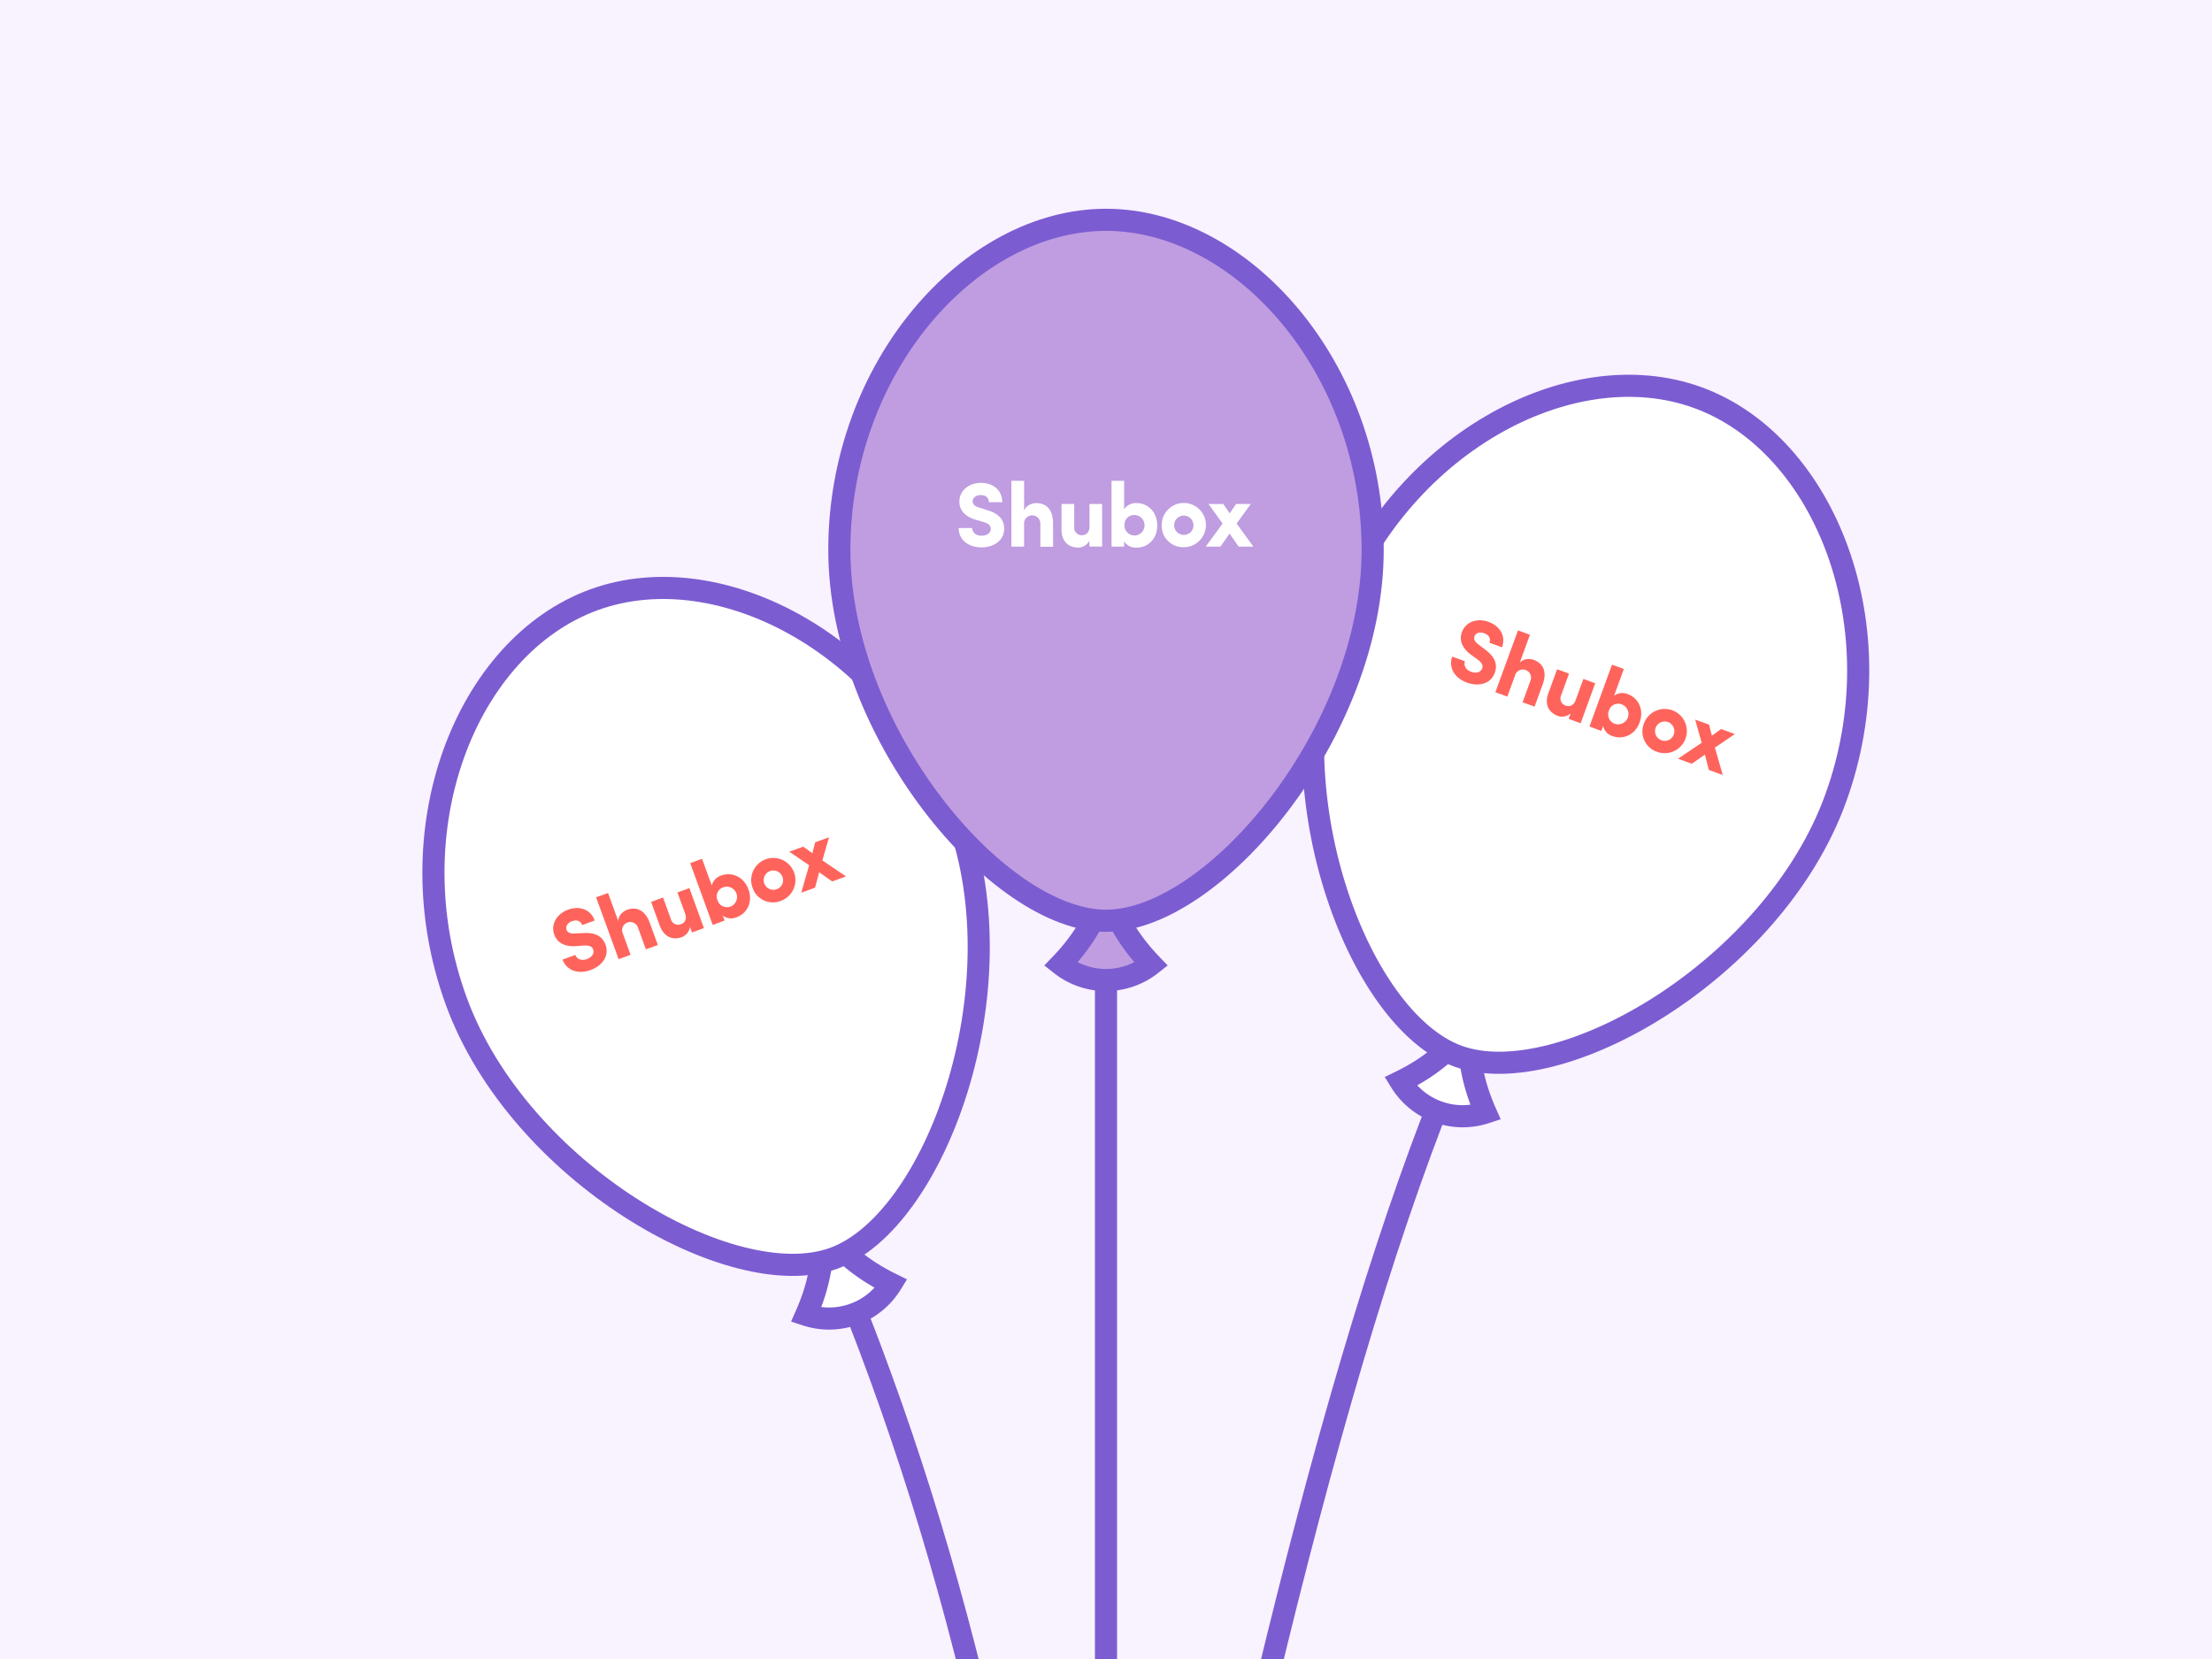<svg xmlns="http://www.w3.org/2000/svg" viewBox="0 0 800 600"><defs><style>.cls-1{fill:#f9f2ff;}.cls-2{fill:none;}.cls-2,.cls-3,.cls-5{stroke:#7c5cd1;stroke-miterlimit:10;stroke-width:8px;}.cls-3,.cls-6{fill:#fff;}.cls-4{fill:#ff645c;}.cls-5{fill:#bf9de0;}</style></defs><title>balloons</title><g id="Layer_2" data-name="Layer 2"><rect class="cls-1" width="800" height="600"/></g><g id="Layer_1" data-name="Layer 1"><path class="cls-2" d="M306.13,465.57C352.44,581,373,689,400,881"/><path class="cls-3" d="M297.23,443.3c1,10-.58,20.68-5.68,32.24a26.42,26.42,0,0,0,30.76-11.2C311,458.77,302.89,451.62,297.23,443.3Z"/><path class="cls-3" d="M346.28,296.08c22.54,61.94-8.1,145.68-44.75,159S187.58,424,165,362.05s3.59-128.31,49.8-145.13S323.73,234.15,346.28,296.08Z"/><path class="cls-4" d="M208.1,345.46c.57,1.34,2.07,2.16,4.12,1.42,1.82-.66,2.79-2,2.32-3.42-.31-1-1.07-1.63-3.46-1.49l-2.84.22c-5.22.27-7.06-2.19-7.77-4.12-1.39-3.83.93-7.59,5-9.08s8.13-.17,9.62,3.92l-4.55,1.66c-.52-1.44-1.83-2.08-3.65-1.42-1.59.58-2.45,1.88-2,3.13.21.57.81,1.51,3.1,1.32l2.83-.13c5.73-.41,7.51,2.24,8.22,4.3,1.47,4.27-1.63,7.67-5.42,9.05-4.66,1.7-8.77.06-10.17-3.77l4.59-1.67Z"/><path class="cls-4" d="M228.05,345.32l-4.32,1.57-8.14-22.36,4.32-1.57,3.7,10.16c0-2,1.75-3.56,3.12-4.05,3.83-1.39,6.72.43,8.32,4.82l2.87,7.88-4.32,1.57-2.83-7.77a2.95,2.95,0,1,0-5.5,2.09Z"/><path class="cls-4" d="M245,322.76l4.32-1.57,5.27,14.47-4.32,1.57-.72-2a4.71,4.71,0,0,1-2.91,3.68c-3.26,1.19-6.45.07-8-4.06l-3.16-8.68,4.32-1.57,2.81,7.73a2.72,2.72,0,0,0,3.62,1.94c1.33-.48,2.34-1.71,1.54-3.91L245,322.75Z"/><path class="cls-4" d="M257.76,334.51l-8.14-22.36,4.28-1.56,3.52,9.66a5.1,5.1,0,0,1,3.49-3.63c3.71-1.35,8.09.4,9.78,5.06s-.57,8.7-4.28,10.05a5,5,0,0,1-5-.58l.65,1.78Zm6.35-6.6a3.71,3.71,0,0,0-2.54-7,3.48,3.48,0,0,0-2.08,4.66A3.6,3.6,0,0,0,264.11,327.9Z"/><path class="cls-4" d="M272.15,321a8,8,0,1,1,10.25,4.81A7.75,7.75,0,0,1,272.15,321Zm10.8-3.93a3.49,3.49,0,1,0-2.08,4.53A3.41,3.41,0,0,0,282.95,317.06Z"/><polygon class="cls-4" points="285.46 308.03 290.5 306.2 293.81 308.6 294.82 304.63 299.82 302.81 297.42 311.19 305.96 316.96 300.96 318.78 296.27 315.47 294.78 321.03 289.78 322.85 292.64 312.93 285.46 308.03"/><path class="cls-2" d="M522.53,393.57C476.23,509,437.46,690.3,400,883"/><line class="cls-2" x1="400" y1="349.97" x2="400" y2="883"/><path class="cls-3" d="M531.62,370.17c-5.66,8.32-13.74,15.47-25.08,21a26.42,26.42,0,0,0,30.76,11.2C532.2,390.85,530.61,380.18,531.62,370.17Z"/><path class="cls-3" d="M663.82,288.92C641.28,350.86,564,395.31,527.33,382S460,284.89,482.58,223,567.8,127,614,143.79,686.36,227,663.82,288.92Z"/><path class="cls-4" d="M529.77,239.21c-.42,1.39.2,3,2.25,3.74,1.82.66,3.42.26,4-1.13.38-.93.23-1.93-1.69-3.36L532,236.8c-4.17-3.15-4-6.22-3.3-8.15,1.39-3.83,5.59-5.22,9.68-3.73s6.34,5.1,4.85,9.19l-4.55-1.66c.52-1.44-.06-2.77-1.88-3.43-1.59-.58-3.08-.14-3.54,1.12-.21.57-.35,1.67,1.53,3l2.25,1.72c4.65,3.37,4.31,6.55,3.53,8.58-1.62,4.22-6.18,4.83-10,3.45-4.66-1.7-6.76-5.59-5.37-9.42l4.59,1.67Z"/><path class="cls-4" d="M545.14,251.93l-4.32-1.57L549,228l4.32,1.57-3.7,10.16c1.25-1.56,3.63-1.6,5-1.1,3.83,1.39,4.87,4.65,3.27,9L555,255.55,550.66,254l2.83-7.77a2.95,2.95,0,1,0-5.56-1.94Z"/><path class="cls-4" d="M572.61,245.54l4.32,1.57-5.27,14.47L567.34,260l.72-2a4.71,4.71,0,0,1-4.59.95c-3.26-1.19-5-4.09-3.49-8.22l3.16-8.68,4.32,1.57-2.81,7.73a2.72,2.72,0,0,0,1.53,3.82c1.33.48,2.89.19,3.69-2l2.79-7.65Z"/><path class="cls-4" d="M574.85,262.74,583,240.39l4.28,1.56-3.52,9.66a5.1,5.1,0,0,1,5-.54c3.71,1.35,5.93,5.51,4.24,10.17s-6,6.3-9.74,5a5,5,0,0,1-3.47-3.67l-.65,1.78Zm9.11-1a3.71,3.71,0,0,0,2.54-7A3.48,3.48,0,0,0,581.9,257,3.6,3.6,0,0,0,584,261.77Z"/><path class="cls-4" d="M594.56,261.64a8,8,0,1,1,4.76,10.27A7.75,7.75,0,0,1,594.56,261.64Zm10.8,3.93a3.49,3.49,0,1,0-4.51,2.13A3.41,3.41,0,0,0,605.36,265.57Z"/><polygon class="cls-4" points="613.08 260.27 618.12 262.1 619.12 266.07 622.44 263.67 627.44 265.49 620.22 270.37 623.05 280.29 618.04 278.46 616.59 272.91 611.87 276.22 606.87 274.4 615.44 268.63 613.08 260.27"/><path class="cls-5" d="M400,320.41c-2.47,9.75-7.62,19.24-16.37,28.35a26.42,26.42,0,0,0,32.74,0C407.62,339.64,402.47,330.16,400,320.41Z"/><path class="cls-5" d="M496.44,198.84C496.44,264.76,439,333,400,333s-96.44-68.21-96.44-134.12S350.82,79.5,400,79.5,496.44,132.93,496.44,198.84Z"/><path class="cls-6" d="M351.59,191c.08,1.45,1.21,2.74,3.39,2.74,1.94,0,3.31-.93,3.35-2.42,0-1-.44-1.9-2.74-2.58l-2.74-.77c-5-1.53-5.89-4.48-5.89-6.53,0-4.07,3.47-6.81,7.82-6.81s7.7,2.62,7.7,7h-4.84c0-1.53-1-2.58-2.94-2.58-1.69,0-2.94.93-2.94,2.26,0,.6.24,1.69,2.46,2.3l2.7.85c5.52,1.57,6.29,4.68,6.25,6.86-.08,4.52-4.15,6.65-8.19,6.65-5,0-8.27-2.94-8.27-7h4.88Z"/><path class="cls-6" d="M370.38,197.69h-4.6V173.89h4.6V184.7c.65-1.9,2.86-2.74,4.31-2.74,4.07,0,6.17,2.7,6.17,7.38v8.39h-4.6v-8.27a2.95,2.95,0,1,0-5.89.08Z"/><path class="cls-6" d="M394,182.28h4.6v15.4H394v-2.1a4.71,4.71,0,0,1-4,2.46c-3.47,0-6.09-2.14-6.09-6.53v-9.23h4.6v8.23a2.72,2.72,0,0,0,2.74,3.06c1.41,0,2.78-.81,2.78-3.15v-8.15Z"/><path class="cls-6" d="M402,197.69V173.89h4.56v10.28a5.1,5.1,0,0,1,4.52-2.22c4,0,7.46,3.15,7.46,8.11s-3.51,8-7.46,8a5,5,0,0,1-4.52-2.26v1.9Zm8.23-4a3.71,3.71,0,0,0,0-7.42,3.48,3.48,0,0,0-3.55,3.67A3.6,3.6,0,0,0,410.22,193.65Z"/><path class="cls-6" d="M420.14,189.9a8,8,0,1,1,8,8A7.75,7.75,0,0,1,420.14,189.9Zm11.49,0a3.49,3.49,0,1,0-3.51,3.55A3.41,3.41,0,0,0,431.63,189.9Z"/><polygon class="cls-6" points="437.08 182.28 442.44 182.28 444.74 185.67 447.04 182.28 452.36 182.28 447.24 189.34 453.29 197.69 447.97 197.69 444.7 192.97 441.39 197.69 436.07 197.69 442.16 189.34 437.08 182.28"/></g></svg>